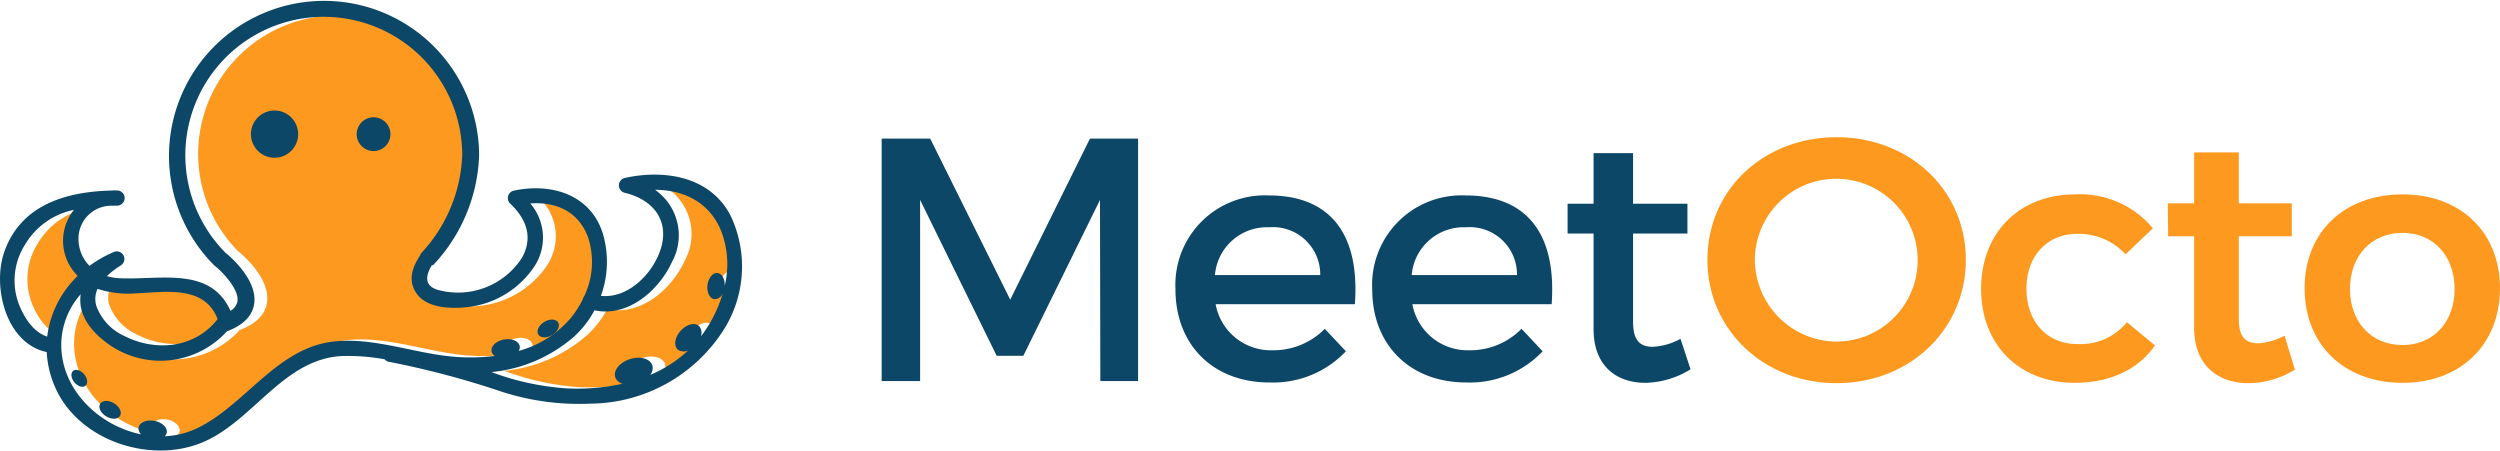 <svg id="Group_1435" data-name="Group 1435" xmlns="http://www.w3.org/2000/svg" width="254.018" height="45.776" viewBox="0 0 254.018 45.776">
  <g id="Group_1431" data-name="Group 1431" transform="translate(0 0)">
    <g id="Group_1429" data-name="Group 1429" transform="translate(2.776 1.582)">
      <path id="Path_2246" data-name="Path 2246" d="M354.58,412.864c2.977-.129,6.975-.853,8.3,2.613-2.31,2.96-6.291,3.358-9.526,1.694a5.332,5.332,0,0,1-2.8-3.051,2.424,2.424,0,0,1,.128-1.715A10.056,10.056,0,0,0,354.58,412.864Z" transform="translate(-342.24 -384.772)" fill="#fe9920"/>
      <path id="Path_2247" data-name="Path 2247" d="M303.853,375.959a6.819,6.819,0,0,1,.667-6.015,7.494,7.494,0,0,1,4.954-3.5,5.009,5.009,0,0,0,.082,6.382c.094.117.193.227.293.332a10.268,10.268,0,0,0-3.094,6.162C305.314,378.858,304.366,377.308,303.853,375.959Z" transform="translate(-303.433 -346.834)" fill="#fe9920"/>
      <path id="Path_2248" data-name="Path 2248" d="M358.247,287.136c-5.639.678-8.811,6.281-13.581,8.7a8.592,8.592,0,0,1-3.492.913.685.685,0,0,0,.2-.364c.094-.517-.469-1.054-1.259-1.2s-1.5.161-1.6.679a.8.8,0,0,0,.258.693c-4.41-.9-8.3-4.719-8.111-9.429a7.811,7.811,0,0,1,1.967-4.81,4.5,4.5,0,0,0-.043.66c.028,1.884,1.44,3.408,2.887,4.427a9.117,9.117,0,0,0,12.011-1.317c1.6-.6,2.535-1.5,2.756-2.693.464-2.48-2.5-4.968-2.837-5.243-.019-.015-.04-.031-.06-.044a14.067,14.067,0,1,1,24.054-9.935,15.41,15.41,0,0,1-4.272,10.08l.049.043c-.873,1.275-1.395,2.746-.287,4.114,1.168,1.443,3.844,1.41,5.471,1.16a9.424,9.424,0,0,0,6.429-4.165,5.328,5.328,0,0,0-.472-6.308c2.563-.189,4.915.783,5.88,3.476a8.057,8.057,0,0,1-.389,5.913.853.853,0,0,0-.143.31,9.753,9.753,0,0,1-1.2,1.894,10.582,10.582,0,0,1-5.324,3.383.71.71,0,0,0,.1-.475c-.094-.518-.81-.822-1.6-.679s-1.353.679-1.259,1.2a.738.738,0,0,0,.323.467,19.8,19.8,0,0,1-4.386.061C366.352,288.274,362.259,286.654,358.247,287.136Z" transform="translate(-325.904 -254.14)" fill="#fe9920"/>
      <path id="Path_2249" data-name="Path 2249" d="M604.676,364.514c.035-.676-.271-1.244-.721-1.3-.482-.057-.944.491-1.03,1.225s.232,1.375.714,1.433a.9.9,0,0,0,.839-.593,13.606,13.606,0,0,1-2,4.086c-.073.1-.153.193-.228.29a1.012,1.012,0,0,0-.192-1.063c-.435-.389-1.269-.168-1.862.494S599.47,370.6,599.9,371a1.009,1.009,0,0,0,1.067.077,13.026,13.026,0,0,1-3.864,2.495,1.088,1.088,0,0,0,.212-.969c-.219-.684-1.24-.966-2.28-.634s-1.707,1.157-1.487,1.84a1.089,1.089,0,0,0,.736.661,21.61,21.61,0,0,1-5.673.475,27.009,27.009,0,0,1-7.643-1.659,14.888,14.888,0,0,0,8.457-3.662,9.913,9.913,0,0,0,2.01-2.614c3.366.732,6.533-1.977,7.881-4.922a5.633,5.633,0,0,0-1.734-7.326c2.9.021,5.554,1.23,6.753,4.263A9.366,9.366,0,0,1,604.676,364.514Z" transform="translate(-532.513 -337.189)" fill="#fe9920"/>
    </g>
    <g id="Group_1430" data-name="Group 1430">
      <path id="Path_2250" data-name="Path 2250" d="M346.859,478.625c-.559-.338-1.192-.314-1.415.053s.051.939.611,1.277,1.192.315,1.413-.052S347.418,478.964,346.859,478.625Z" transform="translate(-335.27 -437.65)" fill="#0c4767"/>
      <path id="Path_2251" data-name="Path 2251" d="M329.255,460.4c-.272.229-.211.752.137,1.168s.853.568,1.126.339.211-.752-.137-1.168S329.528,460.168,329.255,460.4Z" transform="translate(-321.83 -422.713)" fill="#0c4767"/>
      <path id="Path_2252" data-name="Path 2252" d="M601.813,432.614c.559-.338.833-.91.61-1.276s-.855-.392-1.414-.054-.833.91-.61,1.277S601.254,432.952,601.813,432.614Z" transform="translate(-545.707 -398.575)" fill="#0c4767"/>
      <path id="Path_2253" data-name="Path 2253" d="M435.954,309.4a2.4,2.4,0,1,0,2.4,2.4A2.4,2.4,0,0,0,435.954,309.4Z" transform="translate(-408.058 -298.171)" fill="#0c4767"/>
      <path id="Path_2254" data-name="Path 2254" d="M496.815,313.332a1.715,1.715,0,1,0,1.715,1.715A1.717,1.717,0,0,0,496.815,313.332Z" transform="translate(-458.858 -301.415)" fill="#0c4767"/>
      <path id="Path_2255" data-name="Path 2255" d="M361.741,266.936c-2.1-3.974-6.756-4.656-10.767-3.764a.777.777,0,0,0,0,1.488c3.323.794,4.85,3.325,3.388,6.517-1,2.186-3.295,4.243-5.77,3.963a10.076,10.076,0,0,0,.2-6.313c-1.257-4.03-5.311-5.192-9.095-4.364a.778.778,0,0,0-.34,1.29c1.668,1.573,2.375,3.436,1.208,5.536a7.745,7.745,0,0,1-8.529,3.25c-1.492-.433-1.212-1.559-.6-2.543l.073.065a17.091,17.091,0,0,0,4.71-11.225,15.756,15.756,0,1,0-26.976,11.152,1.457,1.457,0,0,0,.214.182c.831.685,2.42,2.417,2.2,3.574a1.517,1.517,0,0,1-.7.923c-2.054-4.566-7.165-3.114-11.3-3.315a5.164,5.164,0,0,1-1.26-.216,8.734,8.734,0,0,1,1.42-1.089.772.772,0,0,0-.779-1.332,12.106,12.106,0,0,0-2.408,1.379,3.865,3.865,0,0,1-1.117-2.686,3.336,3.336,0,0,1,3.432-3.424c.161,0,.322-.006.483-.006a.772.772,0,0,0,0-1.544,5.665,5.665,0,0,0-.609.009c-4.548.116-9.212,1.446-10.866,6.294-1.207,3.535.21,9.258,4.329,10.116a10.167,10.167,0,0,0,.843,3.548c2.394,5.522,9.813,7.891,15.129,5.568,5.079-2.22,8.158-8.479,14.114-8.714a20.988,20.988,0,0,1,4.252.333.657.657,0,0,0,.433.256,90.108,90.108,0,0,1,11.615,3.088,25.648,25.648,0,0,0,8.92,1.162,16.2,16.2,0,0,0,13.531-7.583A12.035,12.035,0,0,0,361.741,266.936Zm-60.393,7.954c2.977-.129,6.975-.853,8.3,2.613-2.309,2.96-6.291,3.358-9.526,1.694a5.335,5.335,0,0,1-2.8-3.051,2.424,2.424,0,0,1,.128-1.715A10.075,10.075,0,0,0,301.349,274.89Zm-11.919,1.032a6.814,6.814,0,0,1,.668-6.014,7.486,7.486,0,0,1,4.953-3.5,5.009,5.009,0,0,0,.082,6.382c.094.117.193.227.293.332a10.275,10.275,0,0,0-3.094,6.162C290.89,278.822,289.942,277.27,289.429,275.921Zm31.922,3.872c-5.639.678-8.811,6.281-13.581,8.7a8.606,8.606,0,0,1-3.492.914.684.684,0,0,0,.2-.364c.094-.519-.469-1.054-1.259-1.2s-1.505.161-1.6.679a.806.806,0,0,0,.259.693c-4.41-.9-8.3-4.72-8.11-9.429a7.809,7.809,0,0,1,1.967-4.809,4.491,4.491,0,0,0-.042.66c.027,1.884,1.439,3.408,2.886,4.427a9.119,9.119,0,0,0,12.012-1.318c1.6-.6,2.534-1.5,2.755-2.693.464-2.48-2.5-4.968-2.837-5.243a.712.712,0,0,0-.06-.045,14.067,14.067,0,1,1,24.053-9.935,15.414,15.414,0,0,1-4.272,10.081l.048.043c-.873,1.275-1.394,2.746-.287,4.114,1.168,1.443,3.845,1.41,5.471,1.159a9.423,9.423,0,0,0,6.43-4.165,5.329,5.329,0,0,0-.473-6.308c2.563-.189,4.916.783,5.88,3.477a8.051,8.051,0,0,1-.389,5.913.855.855,0,0,0-.143.311,9.76,9.76,0,0,1-1.2,1.894,10.576,10.576,0,0,1-5.324,3.383.707.707,0,0,0,.1-.475c-.094-.518-.81-.822-1.6-.679s-1.353.679-1.259,1.2a.737.737,0,0,0,.323.467,19.822,19.822,0,0,1-4.385.061C329.456,280.931,325.363,279.311,321.351,279.793Zm39.821-5.67c.035-.676-.27-1.244-.722-1.3-.481-.057-.942.492-1.03,1.226s.232,1.375.713,1.432a.9.9,0,0,0,.839-.593,13.6,13.6,0,0,1-2,4.086c-.072.1-.152.193-.228.29a1.012,1.012,0,0,0-.192-1.064c-.434-.39-1.269-.168-1.862.494s-.721,1.517-.287,1.907a1.008,1.008,0,0,0,1.067.077,13.013,13.013,0,0,1-3.863,2.494,1.089,1.089,0,0,0,.211-.968c-.219-.684-1.24-.967-2.28-.634s-1.706,1.158-1.487,1.84a1.087,1.087,0,0,0,.736.661,21.6,21.6,0,0,1-5.672.474,26.99,26.99,0,0,1-7.644-1.658,14.892,14.892,0,0,0,8.457-3.662,9.886,9.886,0,0,0,2.01-2.614c3.366.732,6.533-1.978,7.881-4.923a5.632,5.632,0,0,0-1.734-7.325c2.9.021,5.554,1.229,6.753,4.262A9.364,9.364,0,0,1,361.172,274.123Z" transform="translate(-287.536 -245.082)" fill="#0c4767"/>
    </g>
  </g>
  <g id="Group_3204" data-name="Group 3204">
    <g id="Group_1432" data-name="Group 1432" transform="translate(89.588 13.943)">
      <path id="Path_2256" data-name="Path 2256" d="M202.936,531.219l8.131,16.365,8.1-16.365h4.892v24.636h-3.836l-.035-18.408L212.4,553.286h-2.71l-7.779-15.838v18.408h-3.906V531.219Z" transform="translate(-198.009 -531.078)" fill="#0c4767"/>
      <path id="Path_2257" data-name="Path 2257" d="M325.867,563.472H311.719a5.7,5.7,0,0,0,5.808,4.681,7.28,7.28,0,0,0,5.28-2.182l2.147,2.287a10.189,10.189,0,0,1-7.744,3.169c-5.771,0-9.573-3.837-9.573-9.468a9.09,9.09,0,0,1,9.469-9.537C323.686,552.421,326.361,556.714,325.867,563.472Zm-3.52-2.957a4.809,4.809,0,0,0-5.209-4.857,5.3,5.3,0,0,0-5.49,4.857Z" transform="translate(-277.789 -546.507)" fill="#0c4767"/>
      <path id="Path_2258" data-name="Path 2258" d="M399.3,563.472H385.15a5.7,5.7,0,0,0,5.808,4.681,7.282,7.282,0,0,0,5.281-2.182l2.147,2.287a10.191,10.191,0,0,1-7.744,3.169c-5.771,0-9.573-3.837-9.573-9.468a9.089,9.089,0,0,1,9.467-9.537C397.118,552.421,399.792,556.714,399.3,563.472Zm-3.521-2.957a4.807,4.807,0,0,0-5.209-4.857,5.3,5.3,0,0,0-5.49,4.857Z" transform="translate(-331.23 -546.507)" fill="#0c4767"/>
      <path id="Path_2259" data-name="Path 2259" d="M466.476,558.608a8.984,8.984,0,0,1-4.61,1.373c-2.816,0-5.243-1.619-5.243-5.456v-9.713h-2.641v-3.027h2.641v-5.139h4.012v5.139h5.525v3.027h-5.525v8.975c0,1.935.739,2.534,2.006,2.534a6.543,6.543,0,0,0,2.815-.81Z" transform="translate(-384.292 -535.027)" fill="#0c4767"/>
      <path id="Path_2260" data-name="Path 2260" d="M532.427,543.158c0,7.076-5.7,12.53-13.128,12.53s-13.128-5.455-13.128-12.53c0-7.109,5.7-12.459,13.128-12.459S532.427,536.084,532.427,543.158Zm-21.434,0a8.358,8.358,0,0,0,8.376,8.306,8.272,8.272,0,1,0-8.376-8.306Z" transform="translate(-422.273 -530.699)" fill="#fe9920"/>
      <path id="Path_2261" data-name="Path 2261" d="M618.048,556.042c-3.026,0-5.138,2.252-5.138,5.561,0,3.379,2.113,5.631,5.138,5.631a6.062,6.062,0,0,0,5.069-2.217l2.851,2.358c-1.655,2.393-4.47,3.8-8.166,3.8-5.631,0-9.5-3.872-9.5-9.538,0-5.737,3.906-9.608,9.574-9.608a9.6,9.6,0,0,1,7.884,3.449l-2.781,2.641A6.454,6.454,0,0,0,618.048,556.042Z" transform="translate(-496.596 -546.222)" fill="#fe9920"/>
      <path id="Path_2262" data-name="Path 2262" d="M690.9,558.454a9.069,9.069,0,0,1-4.716,1.373c-3.063,0-5.526-1.76-5.526-5.632V544.9h-2.641l-.035-3.343h2.676v-5.175h4.54v5.175h5.384V544.9H685.2v8.482c0,1.794.739,2.393,1.97,2.393a6.392,6.392,0,0,0,2.675-.774Z" transform="translate(-547.306 -534.838)" fill="#fe9920"/>
      <path id="Path_2263" data-name="Path 2263" d="M748.9,561.568c0,5.737-4.013,9.609-9.891,9.609-5.947,0-9.96-3.872-9.96-9.609,0-5.7,4.013-9.538,9.96-9.538C744.889,552.03,748.9,555.866,748.9,561.568Zm-15.24.071c0,3.379,2.182,5.7,5.35,5.7,3.1,0,5.28-2.322,5.28-5.7s-2.183-5.7-5.28-5.7C735.843,555.937,733.661,558.26,733.661,561.638Z" transform="translate(-584.472 -546.222)" fill="#fe9920"/>
    </g>
  </g>
</svg>
